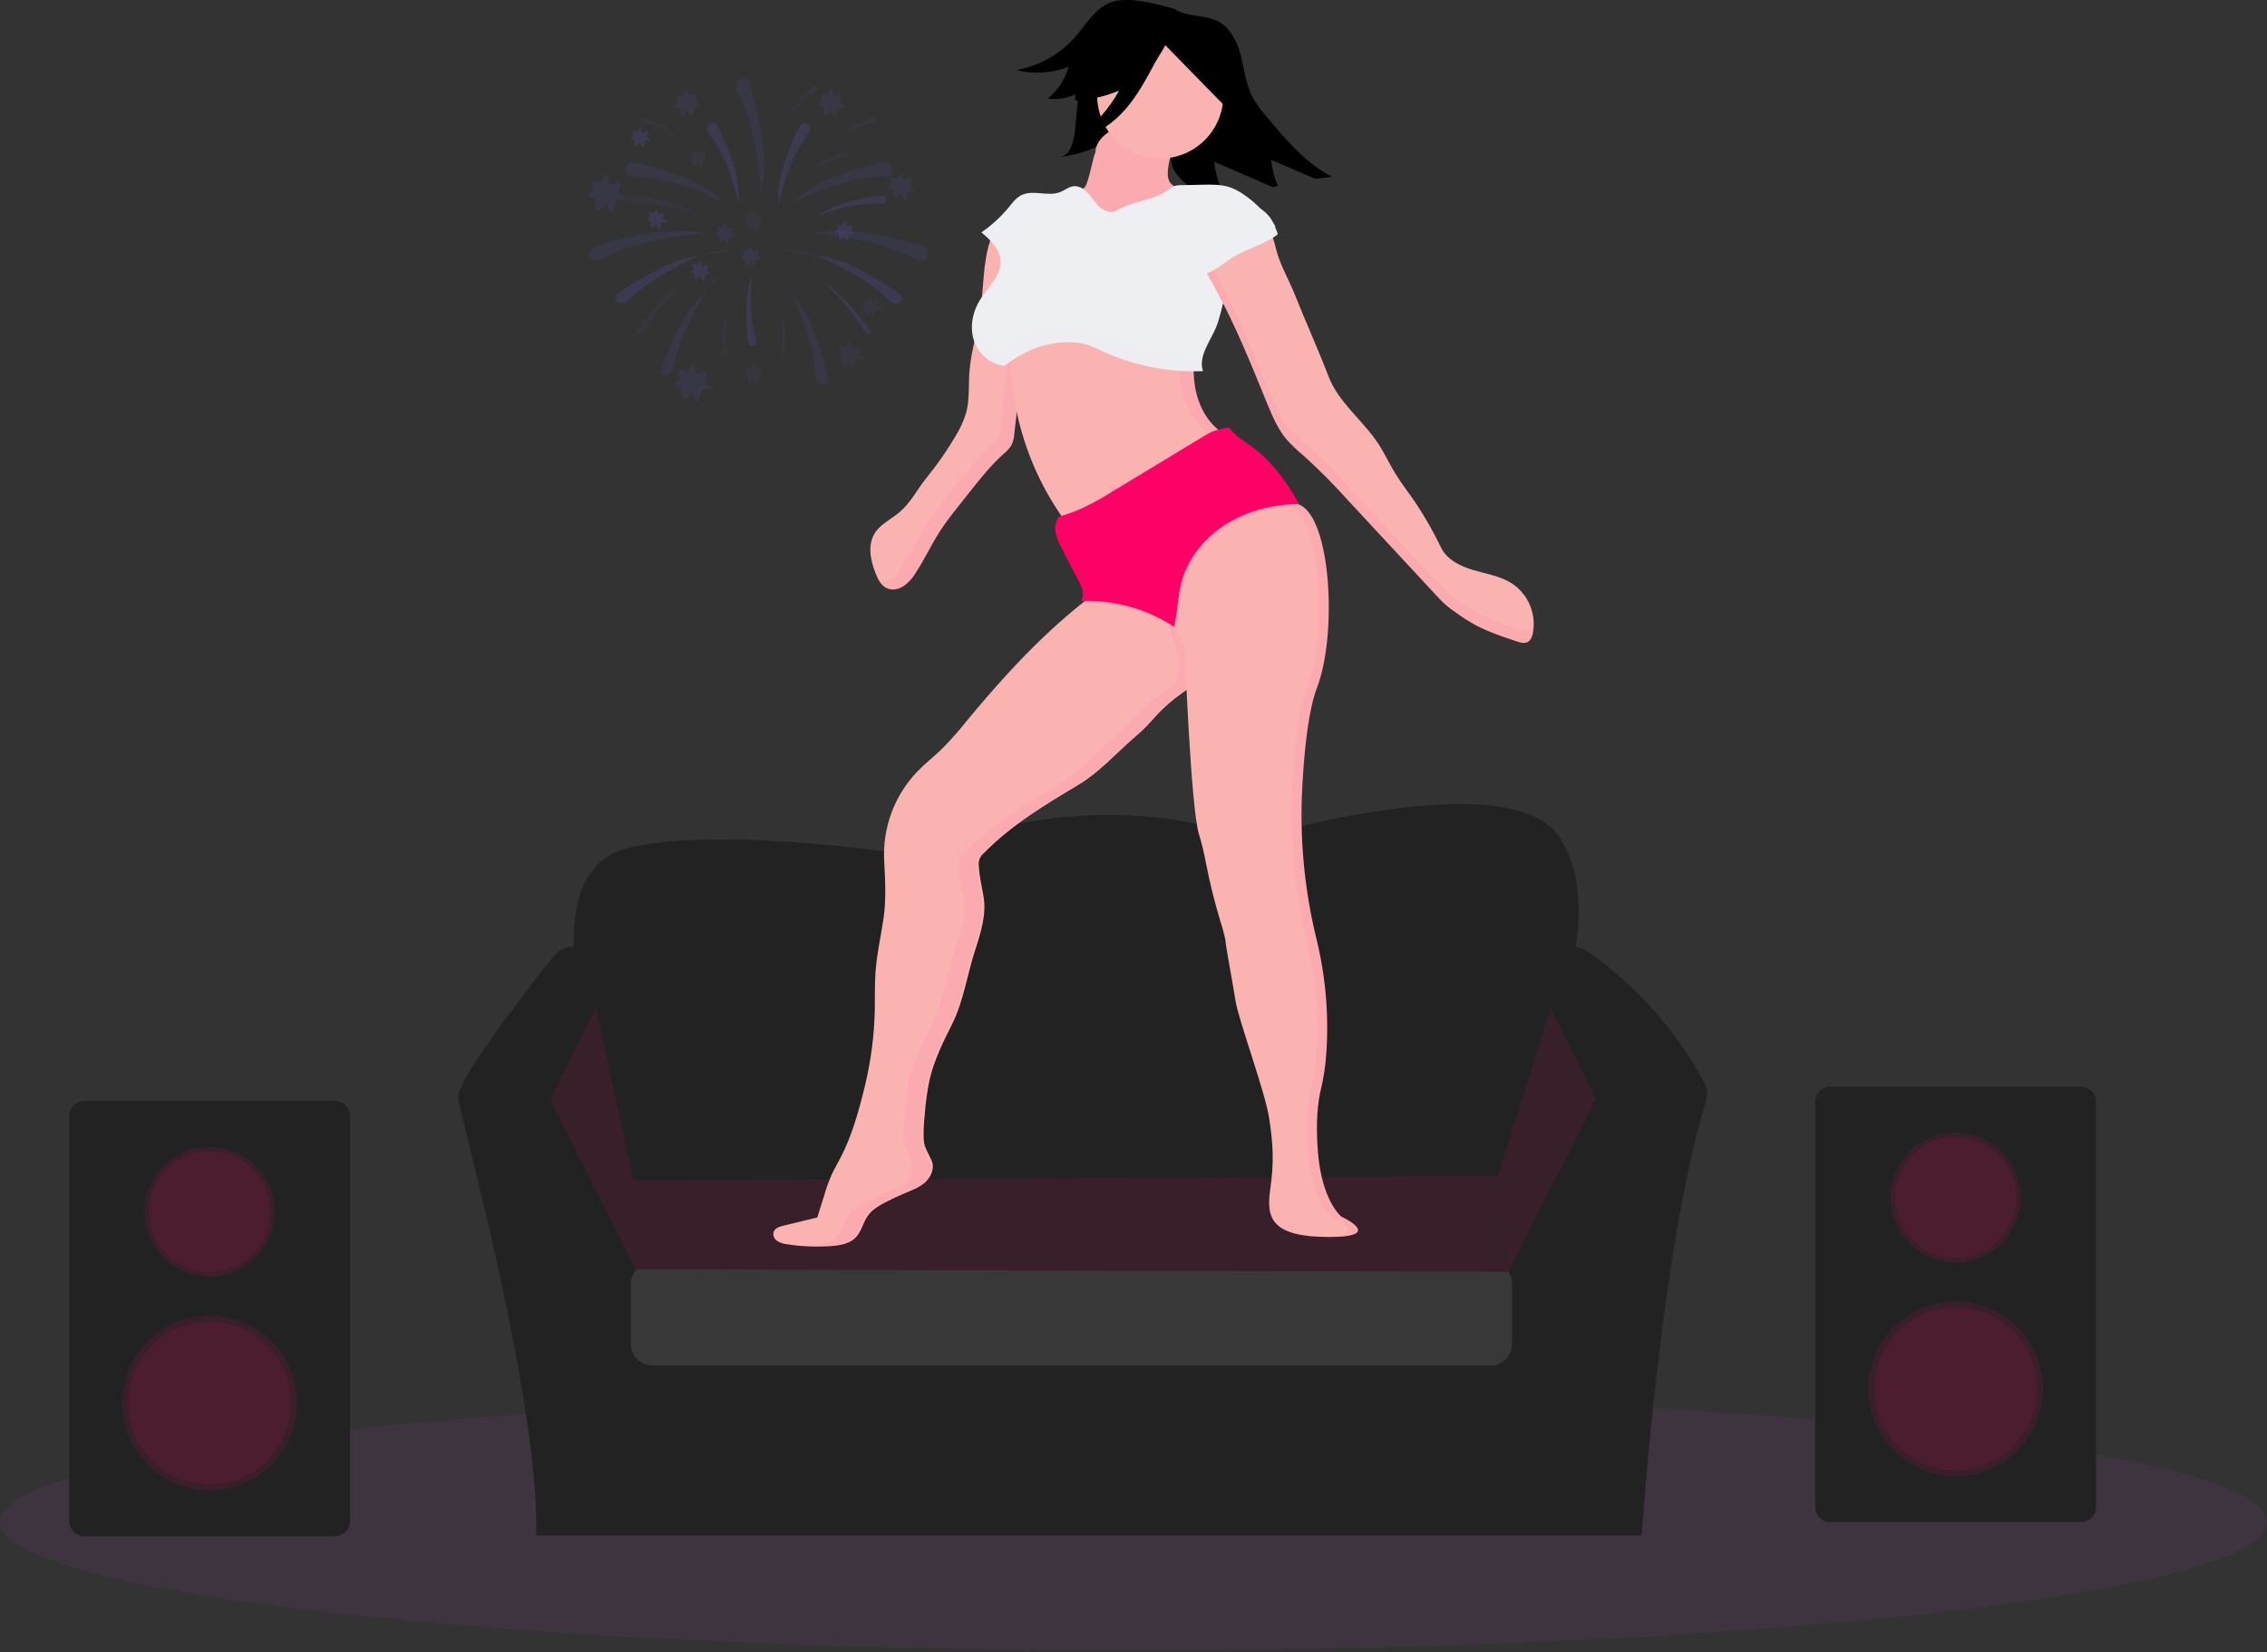 <svg width="1114" height="812" viewBox="0 0 1114 812" fill="none" xmlns="http://www.w3.org/2000/svg">
<rect x="0" y="0" width="1114" height="812" fill="#333333" stroke="none"/>
<g clip-path="url(#clip0)">
<g opacity="0.3">
<path opacity="0.5" d="M352.31 61.68C350.22 58.83 345.9 61.91 347.86 64.86C348.37 65.63 348.92 66.37 349.45 67.08C355.89 75.77 359.22 86.31 362.09 96.73C362.8 99.29 363.48 102.03 362.67 104.55C363.669 97.729 363.216 90.774 361.34 84.14C359.459 77.532 357.044 71.087 354.12 64.87C353.631 63.746 353.024 62.677 352.31 61.68Z" fill="#6C63FF"/>
<path opacity="0.3" d="M310.58 79.94C306.24 79.81 305.69 86.39 310.01 86.74C311.14 86.83 312.29 86.85 313.37 86.88C326.66 87.24 339.23 92.07 351.3 97.24C354.3 98.51 357.37 99.94 359.11 102.66C353.66 96.35 346.5 91.73 338.87 88.33C331.24 84.93 323.13 82.7 315.01 80.62C313.562 80.234 312.077 80.006 310.58 79.94V79.94Z" fill="#6C63FF"/>
<path opacity="0.2" d="M311.78 96.12C309.04 96.22 309.65 100.12 312.41 100.12C313.13 100.12 313.85 100.12 314.54 100.06C322.92 99.72 331.54 102.06 339.83 104.58C341.88 105.2 344.03 105.91 345.52 107.44C341.098 104.028 336.089 101.456 330.74 99.85C325.469 98.282 320.092 97.099 314.65 96.31C313.702 96.152 312.741 96.088 311.78 96.12V96.12Z" fill="#6C63FF"/>
<path opacity="0.5" d="M367.85 168.52C368.63 171.15 372.25 169.59 371.59 166.91C371.41 166.21 371.2 165.52 371.01 164.91C368.6 156.91 368.71 147.99 369.11 139.29C369.2 137.16 369.36 134.89 370.47 133.07C368.258 138.198 367.01 143.69 366.79 149.27C366.575 154.763 366.763 160.264 367.35 165.73C367.424 166.674 367.591 167.609 367.85 168.52Z" fill="#6C63FF"/>
<path opacity="0.2" d="M316.77 58.03C315.12 57.74 314.99 60.14 316.64 60.51L317.92 60.75C322.97 61.61 327.8 64.08 332.45 66.66C333.636 67.209 334.667 68.044 335.45 69.09C333.248 66.487 330.583 64.314 327.59 62.68C324.642 61.072 321.58 59.682 318.43 58.52C317.894 58.304 317.338 58.14 316.77 58.03V58.03Z" fill="#6C63FF"/>
<path opacity="0.3" d="M291.3 121.71C287.11 123.86 290.65 129.77 294.95 127.81C296.08 127.3 297.17 126.72 298.22 126.18C311.01 119.54 325.87 117.1 340.48 115.18C344.07 114.72 347.89 114.31 351.21 115.73C342.21 113.18 332.54 112.97 323.21 114.05C313.88 115.13 304.85 117.47 295.89 119.93C294.304 120.368 292.766 120.964 291.3 121.71V121.71Z" fill="#6C63FF"/>
<path opacity="0.5" d="M303.26 144.72C300.26 147.53 304.94 150.84 308.1 148.15C308.93 147.44 309.71 146.7 310.46 145.99C319.63 137.39 331.74 131.26 343.8 125.62C346.8 124.24 358.95 122.82 362.2 122.9C353.7 123.66 336.35 126.31 328.63 129.82C321.067 133.42 313.754 137.522 306.74 142.1C305.502 142.864 304.337 143.741 303.26 144.72Z" fill="#6C63FF"/>
<path opacity="0.3" d="M324.71 181.46C323.83 185.46 329.58 185.54 330.64 181.53C330.92 180.53 331.15 179.42 331.36 178.41C334.01 166.12 340.5 154.2 347.21 142.7C348.86 139.88 358.08 131.79 360.8 130C354.24 135.46 341.47 147.51 337.12 154.78C332.949 162.04 329.274 169.574 326.12 177.33C325.528 178.662 325.056 180.044 324.71 181.46Z" fill="#6C63FF"/>
<path opacity="0.3" d="M367.9 40.41C365.9 36.24 360 39.67 361.9 43.96C362.38 45.08 362.9 46.17 363.45 47.22C369.76 59.98 371.93 74.74 373.55 89.22C373.95 92.78 374.28 96.57 372.84 99.84C375.48 90.91 375.84 81.37 374.92 72.13C374 62.89 371.85 53.89 369.57 44.98C369.17 43.404 368.61 41.873 367.9 40.41V40.41Z" fill="#6C63FF"/>
<path opacity="0.3" d="M335.27 47.52C335.376 47.585 335.496 47.623 335.62 47.63C335.732 47.605 335.835 47.552 335.919 47.474C336.003 47.397 336.066 47.299 336.1 47.19C336.61 46.08 336.32 44.64 337.1 43.7C337.896 44.663 338.541 45.742 339.01 46.9L342.01 45.97C342.148 46.554 342.168 47.16 342.07 47.752C341.973 48.344 341.758 48.911 341.44 49.42C341.969 49.661 342.448 50 342.85 50.42C343.051 50.626 343.191 50.883 343.256 51.163C343.321 51.444 343.309 51.736 343.22 52.01C342.527 52.18 341.813 52.25 341.1 52.22C341.214 53.557 341.136 54.904 340.87 56.22C340.863 56.316 340.838 56.409 340.795 56.495C340.752 56.581 340.692 56.657 340.62 56.72C340.497 56.769 340.364 56.783 340.233 56.762C340.103 56.741 339.981 56.685 339.88 56.6C338.84 55.96 337.987 55.056 337.41 53.98L336.31 56.52C336.231 56.797 336.053 57.035 335.81 57.19C335.641 57.248 335.458 57.248 335.29 57.19C335.122 57.132 334.977 57.019 334.88 56.87C334.694 56.566 334.578 56.224 334.54 55.87L334.13 53.33C334.122 53.199 334.073 53.073 333.99 52.97C333.86 52.876 333.701 52.83 333.54 52.84C332.48 52.84 331.42 52.84 330.36 52.84C330.18 52.28 330.74 51.75 331.28 51.52C331.82 51.29 332.47 51.1 332.74 50.57C333.3 49.5 331.86 48.01 332.47 47.08C333.08 46.15 334.34 47.06 335.27 47.52Z" fill="#6C63FF"/>
<path opacity="0.5" d="M393.29 61.68C395.38 58.83 399.7 61.91 397.74 64.86C397.23 65.63 396.68 66.37 396.15 67.08C389.71 75.77 386.38 86.31 383.51 96.73C382.8 99.29 382.12 102.03 382.93 104.55C381.931 97.729 382.384 90.774 384.26 84.14C386.141 77.532 388.556 71.087 391.48 64.87C391.969 63.746 392.576 62.677 393.29 61.68Z" fill="#6C63FF"/>
<path opacity="0.3" d="M435 79.94C439.34 79.81 439.89 86.39 435.57 86.74C434.44 86.83 433.29 86.85 432.21 86.88C418.92 87.24 406.35 92.07 394.28 97.24C391.28 98.51 388.21 99.94 386.47 102.66C391.92 96.35 399.08 91.73 406.71 88.33C414.34 84.93 422.45 82.7 430.57 80.62C432.018 80.234 433.503 80.006 435 79.94V79.94Z" fill="#6C63FF"/>
<path opacity="0.5" d="M433.82 96.12C436.56 96.22 435.95 100.12 433.19 100.12C432.47 100.12 431.75 100.12 431.06 100.06C422.68 99.72 414.06 102.06 405.77 104.58C403.77 105.2 401.56 105.91 400.08 107.44C404.501 104.028 409.511 101.456 414.86 99.85C420.147 98.287 425.542 97.11 431 96.33C431.931 96.168 432.875 96.098 433.82 96.12V96.12Z" fill="#6C63FF"/>
<path opacity="0.2" d="M428.83 58.03C430.48 57.74 430.61 60.14 428.96 60.51L427.68 60.75C422.63 61.61 417.8 64.08 413.15 66.66C411.964 67.209 410.933 68.044 410.15 69.09C412.352 66.487 415.017 64.314 418.01 62.68C420.958 61.072 424.02 59.682 427.17 58.52C427.706 58.304 428.262 58.14 428.83 58.03V58.03Z" fill="#6C63FF"/>
<path opacity="0.2" d="M385.89 173.52C385.52 175.15 383.25 174.34 383.55 172.68C383.63 172.25 383.73 171.82 383.82 171.41C384.97 166.41 384.56 161.01 383.97 155.72C383.931 154.407 383.563 153.124 382.9 151.99C384.448 155.026 385.424 158.321 385.78 161.71C386.124 165.052 386.225 168.414 386.08 171.77C386.077 172.358 386.013 172.945 385.89 173.52V173.52Z" fill="#6C63FF"/>
<path opacity="0.5" d="M427.77 162.64C429.06 164.82 425.9 164.64 424.51 162.49C424.14 161.92 423.81 161.35 423.51 160.8C419.58 154.12 413.61 147.52 407.6 141.14C406.178 139.486 404.516 138.053 402.67 136.89C407.369 140.074 411.704 143.762 415.6 147.89C419.46 151.89 422.87 156.13 426.2 160.33C426.776 161.063 427.301 161.835 427.77 162.64V162.64Z" fill="#6C63FF"/>
<path opacity="0.2" d="M313.16 162.64C311.87 164.82 315.04 164.64 316.43 162.49C316.79 161.92 317.13 161.35 317.43 160.8C321.35 154.12 327.32 147.52 333.33 141.14C334.758 139.488 336.423 138.056 338.27 136.89C333.569 140.071 329.233 143.76 325.34 147.89C321.48 151.89 318.07 156.13 314.73 160.33C314.157 161.065 313.633 161.837 313.16 162.64V162.64Z" fill="#6C63FF"/>
<path opacity="0.2" d="M355.07 173.52C355.45 175.15 357.71 174.34 357.41 172.68C357.34 172.25 357.23 171.82 357.14 171.41C355.99 166.41 356.41 161.01 356.99 155.72C357.032 154.406 357.404 153.123 358.07 151.99C356.519 155.025 355.539 158.32 355.18 161.71C354.836 165.052 354.735 168.414 354.88 171.77C354.888 172.358 354.952 172.944 355.07 173.52Z" fill="#6C63FF"/>
<path opacity="0.2" d="M415.63 74.42C417.28 74.14 417.4 76.54 415.76 76.9C415.33 77 414.89 77.07 414.48 77.14C409.43 78 404.6 80.48 399.95 83.05C398.767 83.603 397.737 84.437 396.95 85.48C399.161 82.882 401.828 80.709 404.82 79.07C407.766 77.468 410.824 76.081 413.97 74.92C414.506 74.7 415.062 74.533 415.63 74.42V74.42Z" fill="#6C63FF"/>
<path opacity="0.2" d="M400.22 42.23C401.64 41.35 402.66 43.53 401.22 44.48C400.86 44.73 400.48 44.96 400.12 45.18C395.76 47.87 392.2 51.97 388.85 56.09C387.96 57.063 387.325 58.242 387 59.52C388.077 56.285 389.738 53.276 391.9 50.64C394.034 48.048 396.353 45.615 398.84 43.36C399.262 42.939 399.724 42.56 400.22 42.23V42.23Z" fill="#6C63FF"/>
<path opacity="0.3" d="M454.3 121.71C458.49 123.86 454.95 129.77 450.65 127.81C449.52 127.3 448.43 126.72 447.38 126.18C434.59 119.54 419.73 117.1 405.12 115.18C401.53 114.72 397.71 114.31 394.39 115.73C403.39 113.18 413.06 112.97 422.39 114.05C431.72 115.13 440.75 117.47 449.71 119.93C451.296 120.368 452.834 120.964 454.3 121.71V121.71Z" fill="#6C63FF"/>
<path opacity="0.5" d="M442.34 144.72C445.34 147.53 440.66 150.84 437.5 148.15C436.67 147.44 435.89 146.7 435.14 145.99C425.97 137.39 413.86 131.26 401.8 125.62C398.8 124.24 386.65 122.82 383.4 122.9C391.9 123.66 409.25 126.31 416.97 129.82C424.533 133.42 431.846 137.522 438.86 142.1C440.098 142.864 441.263 143.741 442.34 144.72V144.72Z" fill="#6C63FF"/>
<path opacity="0.3" d="M406.9 186.05C407.27 190.14 401.56 189.48 401.01 185.37C400.87 184.29 400.78 183.21 400.69 182.19C399.6 169.66 394.69 157.02 389.44 144.77C388.15 141.77 380.02 132.58 377.54 130.47C383.37 136.7 394.54 150.26 397.94 158.02C401.174 165.745 403.883 173.68 406.05 181.77C406.471 183.166 406.756 184.599 406.9 186.05V186.05Z" fill="#6C63FF"/>
<path opacity="0.3" d="M410.33 47.52C410.224 47.585 410.104 47.623 409.98 47.63C409.868 47.605 409.765 47.552 409.681 47.474C409.597 47.397 409.534 47.299 409.5 47.19C408.99 46.08 409.28 44.64 408.5 43.7C407.704 44.663 407.059 45.742 406.59 46.9L403.59 45.97C403.452 46.554 403.432 47.16 403.53 47.752C403.627 48.344 403.842 48.911 404.16 49.42C403.631 49.661 403.152 50 402.75 50.42C402.549 50.626 402.409 50.883 402.344 51.163C402.279 51.444 402.291 51.736 402.38 52.01C403.073 52.18 403.787 52.25 404.5 52.22C404.386 53.557 404.464 54.904 404.73 56.22C404.737 56.316 404.762 56.409 404.805 56.495C404.848 56.581 404.908 56.657 404.98 56.72C405.103 56.769 405.236 56.783 405.367 56.762C405.497 56.741 405.619 56.685 405.72 56.6C406.76 55.96 407.613 55.056 408.19 53.98L409.31 56.65C409.389 56.927 409.567 57.165 409.81 57.32C409.979 57.378 410.162 57.378 410.33 57.32C410.498 57.262 410.643 57.149 410.74 57C410.926 56.696 411.042 56.354 411.08 56L411.49 53.46C411.498 53.328 411.547 53.203 411.63 53.1C411.76 53.005 411.919 52.959 412.08 52.97C413.14 52.97 414.2 52.97 415.26 52.97C415.44 52.41 414.88 51.88 414.34 51.65C413.8 51.42 413.15 51.23 412.88 50.7C412.32 49.63 413.76 48.14 413.15 47.21C412.54 46.28 411.26 47.06 410.33 47.52Z" fill="#6C63FF"/>
<path opacity="0.2" d="M419.4 171.31C419.293 171.372 419.173 171.406 419.05 171.41C418.82 171.41 418.66 171.18 418.56 170.98C418.05 169.87 418.35 168.42 417.56 167.49C416.758 168.449 416.113 169.529 415.65 170.69L412.65 169.76C412.508 170.344 412.485 170.95 412.583 171.543C412.681 172.136 412.897 172.703 413.22 173.21C412.688 173.451 412.206 173.79 411.8 174.21C411.598 174.415 411.458 174.673 411.394 174.954C411.33 175.235 411.346 175.528 411.44 175.8C412.133 175.97 412.847 176.04 413.56 176.01C413.443 177.347 413.517 178.694 413.78 180.01C413.797 180.204 413.891 180.384 414.04 180.51C414.163 180.559 414.296 180.573 414.427 180.552C414.557 180.531 414.679 180.475 414.78 180.39C415.816 179.745 416.667 178.842 417.25 177.77L418.37 180.44C418.452 180.713 418.625 180.949 418.86 181.11C419.031 181.168 419.216 181.166 419.387 181.107C419.557 181.047 419.702 180.932 419.8 180.78C419.984 180.476 420.097 180.134 420.13 179.78L420.55 177.24C420.558 177.108 420.607 176.983 420.69 176.88C420.817 176.786 420.973 176.74 421.13 176.75C422.19 176.75 423.26 176.75 424.32 176.75C424.5 176.19 423.93 175.66 423.39 175.42C422.85 175.18 422.21 175.01 421.93 174.48C421.38 173.41 422.81 171.91 422.2 170.99C421.48 169.78 420.33 170.85 419.4 171.31Z" fill="#6C63FF"/>
<path opacity="0.3" d="M444.87 88.33C444.764 88.395 444.644 88.433 444.52 88.44C444.408 88.415 444.305 88.362 444.221 88.284C444.137 88.207 444.074 88.109 444.04 88C443.52 86.89 443.82 85.45 443.04 84.51C442.238 85.472 441.593 86.556 441.13 87.72L438.13 86.79C437.99 87.372 437.969 87.977 438.067 88.568C438.164 89.159 438.38 89.724 438.7 90.23C438.171 90.471 437.692 90.81 437.29 91.23C437.089 91.436 436.949 91.693 436.884 91.974C436.819 92.254 436.831 92.546 436.92 92.82C437.613 92.99 438.327 93.06 439.04 93.03C438.926 94.351 439.003 95.681 439.27 96.98C439.276 97.077 439.301 97.172 439.344 97.26C439.387 97.347 439.447 97.426 439.52 97.49C439.74 97.63 440.03 97.49 440.26 97.36C441.298 96.717 442.149 95.814 442.73 94.74L443.85 97.41C443.929 97.687 444.107 97.925 444.35 98.08C444.519 98.138 444.702 98.138 444.87 98.08C445.038 98.022 445.183 97.909 445.28 97.76C445.467 97.457 445.583 97.115 445.62 96.76L446.03 94.22C446.038 94.088 446.087 93.963 446.17 93.86C446.3 93.766 446.459 93.719 446.62 93.73C447.68 93.73 448.74 93.73 449.8 93.73C449.98 93.17 449.42 92.65 448.87 92.41C448.32 92.17 447.69 91.99 447.42 91.41C446.86 90.34 448.29 88.85 447.69 87.92C447 86.8 445.8 87.87 444.87 88.33Z" fill="#6C63FF"/>
<path opacity="0.3" d="M343 183.72C342.852 183.812 342.684 183.863 342.51 183.87C342.19 183.87 341.97 183.55 341.84 183.26C341.13 181.71 341.54 179.7 340.44 178.4C339.326 179.739 338.429 181.244 337.78 182.86L333.59 181.57C333.394 182.382 333.362 183.226 333.498 184.05C333.634 184.875 333.934 185.664 334.38 186.37C333.634 186.685 332.955 187.14 332.38 187.71C332.1 187.996 331.903 188.353 331.811 188.742C331.72 189.132 331.736 189.539 331.86 189.92C332.841 190.163 333.851 190.264 334.86 190.22C334.706 192.059 334.814 193.911 335.18 195.72C335.19 195.855 335.226 195.987 335.288 196.107C335.35 196.227 335.436 196.334 335.54 196.42C335.84 196.62 336.25 196.42 336.54 196.25C337.988 195.358 339.175 194.099 339.98 192.6L341.54 196.32C341.653 196.705 341.901 197.035 342.24 197.25C342.476 197.332 342.732 197.332 342.968 197.251C343.204 197.169 343.405 197.01 343.54 196.8C343.798 196.371 343.955 195.889 344 195.39L344.59 191.85C344.595 191.667 344.662 191.49 344.78 191.35C344.955 191.211 345.178 191.146 345.4 191.17C346.88 191.17 348.35 191.11 349.83 191.12C350.08 190.34 349.3 189.61 348.55 189.28C347.8 188.95 346.89 188.7 346.55 187.96C345.78 186.47 347.78 184.38 346.93 183.09C345.94 181.59 344.33 183.08 343 183.72Z" fill="#6C63FF"/>
<path opacity="0.3" d="M300.66 90.81C300.512 90.902 300.344 90.953 300.17 90.96C299.85 90.96 299.63 90.64 299.5 90.35C298.79 88.8 299.2 86.79 298.1 85.48C296.984 86.821 296.086 88.329 295.44 89.95L291.25 88.65C291.051 89.462 291.018 90.306 291.154 91.131C291.289 91.956 291.591 92.745 292.04 93.45C291.296 93.769 290.618 94.224 290.04 94.79C289.759 95.077 289.562 95.436 289.47 95.827C289.378 96.219 289.396 96.628 289.52 97.01C290.502 97.243 291.511 97.344 292.52 97.31C292.366 99.149 292.474 101.001 292.84 102.81C292.862 103.08 292.987 103.33 293.19 103.51C293.357 103.573 293.537 103.591 293.713 103.561C293.889 103.531 294.054 103.455 294.19 103.34C295.639 102.444 296.825 101.181 297.63 99.68L299.19 103.4C299.3 103.786 299.545 104.12 299.88 104.34C300.118 104.422 300.377 104.421 300.615 104.337C300.853 104.254 301.055 104.093 301.19 103.88C301.451 103.452 301.608 102.969 301.65 102.47L302.23 98.93C302.243 98.747 302.313 98.572 302.43 98.43C302.609 98.298 302.828 98.234 303.05 98.25C304.52 98.25 306 98.25 307.48 98.25C307.73 97.46 306.95 96.73 306.19 96.4C305.43 96.07 304.54 95.82 304.19 95.09C303.42 93.59 305.42 91.51 304.57 90.22C303.57 88.68 302 90.17 300.66 90.81Z" fill="#6C63FF"/>
<path opacity="0.2" d="M429.23 148.35C429.15 148.396 429.062 148.423 428.97 148.43C428.8 148.43 428.69 148.26 428.61 148.1C428.24 147.28 428.45 146.21 427.87 145.52C427.278 146.231 426.802 147.03 426.46 147.89L424.23 147.2C424.125 147.631 424.109 148.08 424.181 148.518C424.253 148.956 424.413 149.375 424.65 149.75C424.277 149.929 423.938 150.173 423.65 150.47C423.503 150.622 423.399 150.811 423.352 151.017C423.304 151.224 423.314 151.439 423.38 151.64C423.893 151.768 424.422 151.822 424.95 151.8C424.871 152.777 424.929 153.759 425.12 154.72C425.126 154.791 425.145 154.861 425.178 154.924C425.211 154.988 425.255 155.044 425.31 155.09C425.47 155.2 425.69 155.09 425.85 155C426.624 154.531 427.257 153.86 427.68 153.06L428.51 155.06C428.571 155.262 428.702 155.436 428.88 155.55C429.005 155.597 429.142 155.599 429.269 155.555C429.395 155.511 429.501 155.424 429.57 155.31C429.714 155.088 429.8 154.834 429.82 154.57L430.13 152.68C430.133 152.584 430.168 152.493 430.23 152.42C430.325 152.35 430.442 152.315 430.56 152.32C431.34 152.32 432.13 152.32 432.91 152.32C433.05 151.9 432.63 151.51 432.23 151.32C431.83 151.13 431.35 151.01 431.15 150.62C430.74 149.83 431.8 148.72 431.35 148.03C430.9 147.34 429.92 148.01 429.23 148.35Z" fill="#6C63FF"/>
<path opacity="0.2" d="M371.68 181.58C371.597 181.626 371.505 181.653 371.41 181.66C371.25 181.66 371.13 181.49 371.06 181.33C370.68 180.51 370.9 179.44 370.31 178.75C369.718 179.461 369.242 180.26 368.9 181.12L366.67 180.43C366.568 180.862 366.552 181.309 366.624 181.747C366.696 182.185 366.855 182.604 367.09 182.98C366.718 183.161 366.379 183.404 366.09 183.7C365.939 183.85 365.833 184.038 365.783 184.245C365.734 184.452 365.743 184.668 365.81 184.87C366.326 184.998 366.858 185.052 367.39 185.03C367.303 186.006 367.357 186.989 367.55 187.95C367.556 188.021 367.575 188.091 367.608 188.154C367.641 188.218 367.685 188.274 367.74 188.32C367.831 188.359 367.931 188.371 368.028 188.355C368.125 188.339 368.216 188.296 368.29 188.23C369.059 187.755 369.69 187.086 370.12 186.29L370.94 188.29C371.004 188.491 371.134 188.664 371.31 188.78C371.437 188.826 371.575 188.827 371.702 188.783C371.83 188.74 371.938 188.654 372.01 188.54C372.146 188.315 372.228 188.062 372.25 187.8L372.56 185.91C372.572 185.817 372.606 185.727 372.66 185.65C372.757 185.583 372.872 185.548 372.99 185.55C373.78 185.55 374.56 185.55 375.35 185.55C375.48 185.13 375.07 184.75 374.66 184.55C374.25 184.35 373.79 184.24 373.59 183.85C373.18 183.06 374.23 181.95 373.78 181.26C373.33 180.57 372.36 181.24 371.68 181.58Z" fill="#6C63FF"/>
<path opacity="0.5" d="M316 65.27C315.92 65.316 315.832 65.343 315.74 65.35C315.57 65.35 315.46 65.18 315.39 65.03C315.01 64.2 315.23 63.14 314.64 62.44C314.05 63.152 313.574 63.952 313.23 64.81L311 64.13C310.896 64.56 310.879 65.006 310.951 65.443C311.023 65.879 311.183 66.297 311.42 66.67C311.03 66.846 310.675 67.09 310.37 67.39C310.223 67.542 310.119 67.731 310.072 67.937C310.024 68.144 310.034 68.359 310.1 68.56C310.613 68.687 311.142 68.741 311.67 68.72C311.591 69.697 311.649 70.679 311.84 71.64C311.853 71.786 311.921 71.922 312.03 72.02C312.12 72.055 312.217 72.064 312.312 72.049C312.407 72.033 312.496 71.992 312.57 71.93C313.349 71.44 313.981 70.749 314.4 69.93L315.23 71.93C315.288 72.137 315.419 72.315 315.6 72.43C315.725 72.472 315.861 72.471 315.986 72.427C316.111 72.384 316.217 72.3 316.29 72.19C316.432 71.964 316.518 71.706 316.54 71.44L316.85 69.56C316.856 69.462 316.89 69.368 316.95 69.29C317.046 69.222 317.162 69.186 317.28 69.19C318.07 69.19 318.85 69.19 319.64 69.19C319.77 68.77 319.35 68.39 318.95 68.19C318.55 67.99 318.07 67.88 317.87 67.49C317.46 66.7 318.52 65.59 318.07 64.91C317.62 64.23 316.66 64.93 316 65.27Z" fill="#6C63FF"/>
<path opacity="0.5" d="M345.62 130.81C345.542 130.86 345.452 130.888 345.36 130.89C345.19 130.89 345.07 130.72 345 130.57C344.62 129.75 344.84 128.68 344.26 127.98C343.668 128.696 343.189 129.499 342.84 130.36L340.62 129.67C340.516 130.102 340.5 130.55 340.572 130.988C340.644 131.426 340.803 131.845 341.04 132.22C340.647 132.387 340.291 132.628 339.99 132.93C339.841 133.083 339.737 133.274 339.689 133.482C339.641 133.69 339.652 133.908 339.72 134.11C340.233 134.235 340.762 134.286 341.29 134.26C341.206 135.24 341.263 136.226 341.46 137.19C341.473 137.333 341.541 137.466 341.65 137.56C341.74 137.594 341.837 137.604 341.932 137.588C342.027 137.573 342.116 137.532 342.19 137.47C342.956 136.992 343.58 136.319 344 135.52L344.83 137.52C344.887 137.727 345.019 137.905 345.2 138.02C345.325 138.062 345.461 138.06 345.586 138.017C345.71 137.974 345.817 137.89 345.89 137.78C346.028 137.552 346.113 137.295 346.14 137.03L346.45 135.15C346.451 135.051 346.487 134.956 346.55 134.88C346.644 134.809 346.763 134.776 346.88 134.79C347.66 134.79 348.45 134.79 349.23 134.79C349.37 134.38 348.95 133.99 348.55 133.79C348.15 133.59 347.67 133.48 347.47 133.1C347.06 132.3 348.12 131.19 347.67 130.51C347.22 129.83 346.31 130.52 345.62 130.81Z" fill="#6C63FF"/>
<path opacity="0.5" d="M324.1 105.26C324.022 105.31 323.932 105.338 323.84 105.34C323.67 105.34 323.56 105.17 323.49 105.02C323.11 104.19 323.33 103.13 322.74 102.43C322.147 103.144 321.672 103.947 321.33 104.81L319.1 104.12C318.996 104.552 318.98 105 319.052 105.438C319.124 105.876 319.283 106.295 319.52 106.67C319.145 106.841 318.805 107.082 318.52 107.38C318.369 107.532 318.263 107.722 318.213 107.93C318.164 108.139 318.173 108.357 318.24 108.56C318.754 108.679 319.282 108.729 319.81 108.71C319.731 109.69 319.789 110.676 319.98 111.64C319.993 111.783 320.062 111.916 320.17 112.01C320.26 112.044 320.357 112.054 320.452 112.038C320.547 112.023 320.636 111.982 320.71 111.92C321.482 111.445 322.117 110.776 322.55 109.98L323.37 111.98C323.427 112.187 323.559 112.365 323.74 112.48C323.865 112.522 324.001 112.521 324.126 112.477C324.25 112.434 324.357 112.35 324.43 112.24C324.572 112.014 324.658 111.756 324.68 111.49L324.99 109.61C324.996 109.512 325.03 109.418 325.09 109.34C325.185 109.27 325.303 109.237 325.42 109.25C326.21 109.25 326.99 109.25 327.78 109.25C327.91 108.84 327.49 108.45 327.09 108.25C326.69 108.05 326.21 107.94 326.01 107.55C325.6 106.76 326.66 105.65 326.21 104.97C325.76 104.29 324.79 104.92 324.1 105.26Z" fill="#6C63FF"/>
<path opacity="0.5" d="M416.52 111.28C416.44 111.326 416.352 111.353 416.26 111.36C416.09 111.36 415.97 111.19 415.9 111.03C415.52 110.21 415.74 109.14 415.16 108.45C414.565 109.16 414.085 109.96 413.74 110.82L411.52 110.13C411.413 110.561 411.395 111.01 411.467 111.448C411.54 111.887 411.7 112.306 411.94 112.68C411.551 112.854 411.196 113.094 410.89 113.39C410.741 113.543 410.636 113.734 410.589 113.942C410.541 114.15 410.552 114.368 410.62 114.57C411.133 114.698 411.662 114.752 412.19 114.73C412.103 115.706 412.157 116.689 412.35 117.65C412.355 117.722 412.376 117.793 412.41 117.857C412.445 117.92 412.492 117.976 412.55 118.02C412.71 118.13 412.92 118.02 413.09 117.93C413.859 117.454 414.49 116.786 414.92 115.99L415.75 117.99C415.806 118.195 415.939 118.37 416.12 118.48C416.245 118.525 416.382 118.526 416.508 118.482C416.633 118.439 416.74 118.353 416.81 118.24C416.948 118.012 417.03 117.755 417.05 117.49L417.36 115.61C417.371 115.515 417.409 115.424 417.47 115.35C417.563 115.276 417.681 115.24 417.8 115.25C418.58 115.25 419.37 115.25 420.15 115.25C420.28 114.83 419.87 114.44 419.47 114.25C419.07 114.06 418.59 113.94 418.39 113.55C417.98 112.75 419.04 111.65 418.59 110.96C418.14 110.27 417.2 110.94 416.52 111.28Z" fill="#6C63FF"/>
<path opacity="0.2" d="M371.68 106.25C371.597 106.296 371.505 106.323 371.41 106.33C371.25 106.33 371.13 106.16 371.06 106.01C370.68 105.18 370.9 104.12 370.31 103.42C369.72 104.132 369.244 104.932 368.9 105.79L366.67 105.11C366.568 105.542 366.553 105.989 366.625 106.427C366.697 106.865 366.855 107.284 367.09 107.66C366.716 107.833 366.377 108.074 366.09 108.37C365.939 108.522 365.833 108.712 365.784 108.92C365.734 109.129 365.743 109.347 365.81 109.55C366.328 109.67 366.859 109.72 367.39 109.7C367.303 110.676 367.357 111.659 367.55 112.62C367.546 112.708 367.57 112.794 367.618 112.867C367.665 112.941 367.735 112.998 367.816 113.029C367.898 113.061 367.987 113.067 368.072 113.046C368.157 113.024 368.233 112.977 368.29 112.91C369.055 112.429 369.685 111.762 370.12 110.97L370.94 112.97C371.001 113.175 371.132 113.352 371.31 113.47C371.437 113.511 371.574 113.509 371.7 113.466C371.826 113.423 371.935 113.34 372.01 113.23C372.145 113.001 372.227 112.745 372.25 112.48L372.56 110.6C372.57 110.503 372.605 110.41 372.66 110.33C372.756 110.261 372.873 110.229 372.99 110.24C373.78 110.24 374.56 110.24 375.35 110.24C375.48 109.83 375.07 109.44 374.66 109.24C374.25 109.04 373.79 108.93 373.59 108.54C373.18 107.75 374.23 106.64 373.78 105.96C373.33 105.28 372.36 105.91 371.68 106.25Z" fill="#6C63FF"/>
<path opacity="0.3" d="M357.6 112.37C357.522 112.42 357.432 112.448 357.34 112.45C357.17 112.45 357.06 112.28 356.99 112.13C356.61 111.3 356.83 110.24 356.24 109.54C355.647 110.254 355.172 111.057 354.83 111.92L352.6 111.23C352.496 111.662 352.48 112.11 352.552 112.548C352.624 112.986 352.783 113.405 353.02 113.78C352.647 113.954 352.308 114.195 352.02 114.49C351.873 114.644 351.77 114.835 351.722 115.043C351.675 115.25 351.684 115.467 351.75 115.67C352.264 115.789 352.792 115.839 353.32 115.82C353.241 116.8 353.299 117.786 353.49 118.75C353.503 118.893 353.572 119.026 353.68 119.12C353.77 119.154 353.867 119.164 353.962 119.148C354.057 119.133 354.146 119.092 354.22 119.03C354.992 118.557 355.623 117.888 356.05 117.09L356.88 119.09C356.938 119.297 357.069 119.475 357.25 119.59C357.375 119.632 357.511 119.631 357.636 119.587C357.761 119.544 357.867 119.46 357.94 119.35C358.082 119.124 358.168 118.866 358.19 118.6L358.5 116.72C358.501 116.621 358.537 116.526 358.6 116.45C358.695 116.38 358.813 116.347 358.93 116.36C359.72 116.36 360.5 116.36 361.29 116.36C361.42 115.95 361 115.56 360.6 115.36C360.2 115.16 359.72 115.05 359.52 114.67C359.11 113.87 360.17 112.76 359.72 112.08C359.27 111.4 358.29 112.03 357.6 112.37Z" fill="#6C63FF"/>
<path opacity="0.2" d="M344.49 75.33C344.412 75.378 344.322 75.402 344.23 75.4C344.06 75.4 343.94 75.23 343.87 75.08C343.49 74.26 343.71 73.19 343.13 72.5C342.535 73.21 342.055 74.01 341.71 74.87L339.49 74.18C339.383 74.611 339.365 75.06 339.437 75.498C339.51 75.937 339.67 76.356 339.91 76.73C339.517 76.897 339.161 77.138 338.86 77.44C338.711 77.593 338.606 77.784 338.559 77.992C338.511 78.2 338.522 78.418 338.59 78.62C339.104 78.743 339.632 78.797 340.16 78.78C340.073 79.756 340.127 80.739 340.32 81.7C340.326 81.772 340.347 81.842 340.382 81.906C340.416 81.969 340.463 82.025 340.52 82.07C340.68 82.17 340.89 82.07 341.06 81.98C341.827 81.502 342.458 80.834 342.89 80.04L343.72 82.04C343.776 82.242 343.904 82.416 344.08 82.53C344.207 82.574 344.345 82.574 344.471 82.531C344.598 82.487 344.707 82.403 344.78 82.29C344.912 82.054 344.988 81.79 345 81.52L345.31 79.64C345.319 79.541 345.357 79.447 345.42 79.37C345.514 79.299 345.633 79.266 345.75 79.28C346.53 79.28 347.32 79.28 348.1 79.28C348.23 78.86 347.82 78.47 347.42 78.28C347.02 78.09 346.54 77.98 346.34 77.59C345.93 76.79 346.99 75.69 346.54 75C346.09 74.31 345.17 74.98 344.49 75.33Z" fill="#6C63FF"/>
<path opacity="0.3" d="M370.33 123.67C370.247 123.716 370.155 123.743 370.06 123.75C369.89 123.75 369.78 123.58 369.71 123.42C369.33 122.6 369.55 121.53 368.96 120.84C368.368 121.551 367.892 122.35 367.55 123.21L365.32 122.52C365.218 122.952 365.202 123.399 365.274 123.837C365.346 124.275 365.505 124.694 365.74 125.07C365.366 125.248 365.028 125.492 364.74 125.79C364.589 125.94 364.483 126.128 364.433 126.335C364.384 126.542 364.393 126.758 364.46 126.96C364.973 127.087 365.502 127.141 366.03 127.12C365.951 128.097 366.009 129.079 366.2 130.04C366.206 130.111 366.225 130.181 366.258 130.244C366.291 130.308 366.335 130.364 366.39 130.41C366.479 130.449 366.577 130.461 366.673 130.445C366.769 130.429 366.858 130.386 366.93 130.32C367.704 129.848 368.339 129.178 368.77 128.38L369.59 130.38C369.651 130.582 369.782 130.756 369.96 130.87C370.086 130.915 370.223 130.917 370.349 130.875C370.476 130.833 370.586 130.751 370.66 130.64C370.795 130.411 370.877 130.155 370.9 129.89L371.21 128C371.217 127.905 371.252 127.815 371.31 127.74C371.406 127.671 371.522 127.636 371.64 127.64C372.43 127.64 373.21 127.64 374 127.64C374.13 127.22 373.71 126.84 373.31 126.64C372.91 126.44 372.43 126.33 372.23 125.94C371.82 125.15 372.88 124.04 372.43 123.36C371.98 122.68 371 123.33 370.33 123.67Z" fill="#6C63FF"/>
</g>
<g opacity="0.1">
<path opacity="0.1" d="M138.55 438.03C138.12 438.03 137.7 438.03 137.28 437.98H137V435.92C137.626 436.536 138.149 437.248 138.55 438.03V438.03Z" fill="#222222"/>
</g>
<path opacity="0.1" d="M557 811.04C864.623 811.04 1114 782.834 1114 748.04C1114 713.246 864.623 685.04 557 685.04C249.377 685.04 0 713.246 0 748.04C0 782.834 249.377 811.04 557 811.04Z" fill="#A445B2"/>
<path d="M838.27 541.27C815.79 614.62 806.76 754.62 806.76 754.62H263.47C265.23 688.04 226.34 550.15 225.16 539.54C224.16 530.69 260.16 484.87 272.07 469.98C273.239 468.517 274.722 467.336 276.41 466.526C278.098 465.716 279.948 465.297 281.82 465.3H772.88C775.423 465.301 777.906 466.076 780 467.52C803.856 484.186 823.494 506.189 837.35 531.78C838.121 533.223 838.6 534.804 838.758 536.433C838.916 538.062 838.75 539.706 838.27 541.27V541.27Z" fill="#222222"/>
<path opacity="0.1" d="M732.53 620.4H320.47C314.688 620.4 310 625.088 310 630.87V660.61C310 666.392 314.688 671.08 320.47 671.08H732.53C738.312 671.08 743 666.392 743 660.61V630.87C743 625.088 738.312 620.4 732.53 620.4Z" fill="white"/>
<path d="M290 512.44C290 512.44 262.9 428.76 307.68 416.98C352.46 405.2 450.26 420.52 450.26 420.52C450.26 420.52 526.86 381.63 615.26 412.28C615.26 412.28 741.36 374.56 766.11 411.1C790.86 447.64 760.21 512.45 760.21 512.45L290 512.44Z" fill="#222222"/>
<path opacity="0.1" d="M270.54 540.13L292.93 495.35L311.79 582.56L312 623.04L270.54 540.13Z" fill="#FF0066"/>
<path opacity="0.1" d="M784.36 540.13L761.97 495.35L736 578.04L741 625.04L784.36 540.13Z" fill="#FF0066"/>
<path d="M310.14 580.18L736.05 577.84L740.76 624.98L311.79 623.81L310.14 580.18Z" fill="#222222"/>
<path opacity="0.1" d="M310.14 580.18L736.05 577.84L740.76 624.98L311.79 623.81L310.14 580.18Z" fill="#FF0066"/>
<path d="M622.37 57.28C619.714 54.313 617.387 51.068 615.43 47.6C612.26 41.46 611.51 34.4 609.81 27.69C608.11 20.98 604.98 14.06 598.92 10.69C592.24 7.04 583.32 8.49 577.13 4.41C572.057 2.861 566.89 1.638 561.66 0.75C556.3 -0.15 550.66 -0.67 545.58 1.32C537.9 4.32 533.58 12.24 528.08 18.44C520.586 26.856 510.47 32.494 499.37 34.44C507.914 36.576 516.909 36.014 525.12 32.83C523.401 38.993 519.808 44.469 514.84 48.5C520.081 49.137 525.39 48.094 530 45.52C529.44 51.46 528.883 57.403 528.33 63.35C527.82 68.81 526.53 75.35 521.39 77.27C530.13 75.64 539.15 73.37 545.89 67.57C550.74 63.4 554.01 57.73 557.2 52.18C561.53 44.62 566 36.52 565.55 27.82C567.426 31.735 570.554 34.912 574.439 36.85C578.324 38.788 582.744 39.376 587 38.52C578 47.06 576.51 60.64 575.57 73.01C575.34 76.01 575.13 79.13 576.16 82.01C576.98 84.004 578.182 85.819 579.7 87.35C584.19 92.24 589.9 95.81 595.53 99.35C596.524 100.079 597.669 100.575 598.88 100.8C600.309 100.818 601.72 100.474 602.98 99.8L603.65 99.52C599.775 93.497 597.377 86.645 596.65 79.52L625.53 92.01L627.89 91.39C626.175 87.285 625.083 82.948 624.65 78.52L646.26 87.87C649.07 87.49 651.9 87.18 654.73 86.95C641.56 80.23 631.77 68.6 622.37 57.28Z" fill="black"/>
<g opacity="0.05">
<path opacity="0.05" d="M528.32 63.37L528.2 64.52C529.416 61.607 530.133 58.511 530.32 55.36C530.88 49.427 531.44 43.48 532 37.52C528.849 39.298 525.347 40.366 521.74 40.65C519.918 43.671 517.587 46.354 514.85 48.58C520.097 49.191 525.402 48.119 530 45.52C529.433 51.473 528.873 57.423 528.32 63.37Z" fill="#FF0066"/>
<path opacity="0.05" d="M527.12 24.93C524.069 26.116 520.891 26.944 517.65 27.4C512.09 30.963 505.875 33.383 499.37 34.52C507.218 36.481 515.462 36.169 523.14 33.62C524.915 30.95 526.258 28.018 527.12 24.93V24.93Z" fill="#FF0066"/>
<path opacity="0.05" d="M589 30.52C584.749 31.376 580.334 30.791 576.451 28.859C572.569 26.927 569.441 23.757 567.56 19.85C567.685 23.043 567.255 26.234 566.29 29.28C568.021 32.18 570.465 34.588 573.39 36.275C576.315 37.963 579.623 38.873 583 38.92C584.473 35.779 586.506 32.932 589 30.52V30.52Z" fill="#FF0066"/>
<path opacity="0.05" d="M559.19 44.2C556 49.75 552.73 55.42 547.88 59.59C542.21 64.46 534.88 66.84 527.56 68.45C526.68 72.35 524.97 75.94 521.38 77.29C530.12 75.66 539.14 73.39 545.88 67.59C550.73 63.42 554 57.75 557.19 52.2C560.86 45.79 564.62 38.99 565.41 31.77C563.666 36.07 561.586 40.226 559.19 44.2V44.2Z" fill="#FF0066"/>
<path opacity="0.05" d="M626.64 70.4C626.958 73.727 627.663 77.006 628.74 80.17L646.25 87.75C649.06 87.37 651.89 87.06 654.72 86.83C649.094 83.902 643.907 80.199 639.31 75.83L626.64 70.4Z" fill="#FF0066"/>
<path opacity="0.05" d="M597.51 91.26C591.88 87.75 586.17 84.18 581.68 79.26C580.162 77.729 578.96 75.914 578.14 73.92C577.14 71.09 577.32 67.92 577.55 64.92C577.844 60.43 578.361 55.958 579.1 51.52C576.83 58.29 576.1 65.86 575.55 73.03C575.32 76.03 575.11 79.15 576.14 82.03C576.96 84.024 578.162 85.839 579.68 87.37C584.17 92.26 589.88 95.83 595.51 99.37C596.504 100.099 597.649 100.595 598.86 100.82C600.289 100.838 601.7 100.494 602.96 99.82L603.63 99.54C602.202 97.32 600.986 94.969 600 92.52C599.12 92.208 598.283 91.785 597.51 91.26V91.26Z" fill="#FF0066"/>
<path opacity="0.05" d="M598.64 71.4C598.951 74.727 599.652 78.007 600.73 81.17L625.52 91.89L627.88 91.27C626.776 88.578 625.922 85.789 625.33 82.94L598.64 71.4Z" fill="#FF0066"/>
</g>
<path d="M491 111.52C488.76 112.79 487.58 115.32 486.75 117.75C482.83 129.19 483.47 141.63 481.68 153.59C480.2 163.47 477.05 173.09 476.35 183.05C475.89 189.64 476.49 196.37 474.79 202.75C473.553 206.859 471.77 210.784 469.49 214.42C465.322 221.52 460.615 228.29 455.41 234.67C450.57 240.61 447.47 247.35 441.49 252.14C437.49 255.39 432.44 257.76 429.76 262.2C426.25 268.01 427.76 275.51 430.29 281.82C431.4 284.66 432.86 287.65 435.6 288.99C438.34 290.33 441.51 289.66 443.99 288.08C446.395 286.37 448.412 284.172 449.91 281.63C454.27 275.04 457.56 267.8 461.83 261.15C464.73 256.64 468.07 252.43 471.41 248.22L476.61 241.66C481.9 234.99 487.23 228.28 493.61 222.66C494.942 221.574 496.087 220.277 497 218.82C497.829 217.091 498.305 215.215 498.4 213.3L501.25 188.76C502.34 179.31 504.3 169.68 505.85 160.29C507.63 149.54 509.36 138.21 505.58 127.99C502.862 120.923 497.685 115.075 491 111.52V111.52Z" fill="#FBB3B2"/>
<path opacity="0.05" d="M505.61 127.99C502.885 120.918 497.696 115.069 491 111.52C490.55 111.785 490.133 112.104 489.76 112.47C493.747 115.829 496.808 120.153 498.65 125.03C502.43 135.25 500.65 146.58 498.92 157.33C497.37 166.72 495.41 176.33 494.32 185.8L491.47 210.34C491.375 212.255 490.899 214.131 490.07 215.86C489.123 217.295 487.948 218.565 486.59 219.62C480.23 225.28 474.9 231.99 469.59 238.62L464.39 245.18C461.05 249.39 457.71 253.6 454.81 258.11C450.54 264.76 447.25 272 442.89 278.59C441.392 281.132 439.375 283.33 436.97 285.04C435.706 285.853 434.279 286.379 432.79 286.58C433.524 287.575 434.479 288.386 435.58 288.95C438.22 290.24 441.49 289.62 443.97 288.04C446.375 286.33 448.392 284.132 449.89 281.59C454.25 275 457.54 267.76 461.81 261.11C464.71 256.6 468.05 252.39 471.39 248.18L476.59 241.62C481.88 234.95 487.21 228.24 493.59 222.62C494.926 221.547 496.078 220.264 497 218.82C497.829 217.091 498.305 215.215 498.4 213.3L501.25 188.76C502.34 179.31 504.3 169.68 505.85 160.29C507.66 149.52 509.39 138.21 505.61 127.99Z" fill="#FF0066"/>
<path d="M589.11 328.4C588.6 331.4 588.2 335.4 585.74 337.14C583.88 338.47 582.02 339.8 580.18 341.14C576.273 343.953 572.616 347.098 569.25 350.54C567.38 352.54 565.66 354.62 563.78 356.54C561.67 358.74 559.39 360.76 557.09 362.76C548.32 370.37 540.09 379.66 530.09 385.62C513.58 395.5 496.87 405.53 483.44 419.3C482.519 420.028 481.808 420.987 481.379 422.08C480.951 423.173 480.82 424.36 481 425.52C481.17 430.52 482.49 435.65 483.32 440.62C484.79 449.44 481.98 458.35 479.22 466.85C475.22 479.01 473.61 491.78 467.9 503.22C463.49 512.05 459.05 520.98 456.8 530.58C455.595 536.314 454.793 542.124 454.4 547.97C453.912 552.114 453.759 556.291 453.94 560.46C454.19 564.11 456.48 567.18 457.87 570.56C459.34 574.13 457.56 578.36 454.71 580.97C451.86 583.58 448.12 584.97 444.56 586.43C441.28 587.797 438.067 589.307 434.92 590.96C431.78 592.62 428.61 594.49 426.53 597.37C424.12 600.71 423.38 605.14 420.53 608.11C417.53 611.26 412.82 612.06 408.46 612.38C401.199 612.911 393.902 612.609 386.71 611.48C385.022 611.322 383.392 610.785 381.94 609.91C381.226 609.454 380.67 608.788 380.348 608.004C380.026 607.221 379.953 606.357 380.14 605.53C380.77 603.53 383.09 602.81 385.09 602.33C390.33 601.06 396.37 599.63 401.61 598.33L405.06 587.33C406.013 584.024 407.172 580.781 408.53 577.62C409.89 574.62 411.6 571.73 413.12 568.78C418.79 557.84 422.17 545.41 425.07 533.43C428.01 521.209 429.619 508.707 429.87 496.14C429.99 489.96 429.78 483.77 430.23 477.61C430.89 468.61 432.94 459.78 434.23 450.85C435.52 441.92 434.94 431.66 434.47 422.65C434.098 414.732 435.329 406.82 438.091 399.39C440.852 391.959 445.087 385.163 450.54 379.41C454.43 375.36 458.88 371.89 462.91 367.99C467.349 363.492 471.536 358.752 475.45 353.79C493.94 331.43 513.78 309.95 536.93 292.45C542.68 288.1 549.62 287.27 556.29 284.52C560.641 282.727 565.235 281.591 569.92 281.15C570.446 281.062 570.986 281.107 571.49 281.28C572.005 281.565 572.433 281.983 572.73 282.49C572.83 282.64 572.94 282.79 573.03 282.94C580.49 293.86 584.29 306.81 587.97 319.52C588.77 322.43 589.61 325.44 589.11 328.4Z" fill="#FBB3B2"/>
<path opacity="0.05" d="M586.93 319.52C583.25 306.81 579.45 293.86 571.99 282.94C571.9 282.79 571.79 282.64 571.69 282.49C571.393 281.983 570.965 281.565 570.45 281.28C569.946 281.107 569.406 281.062 568.88 281.15C566.725 281.354 564.586 281.708 562.48 282.21L562.69 282.49C562.79 282.64 562.9 282.79 562.99 282.94C570.45 293.86 574.25 306.81 577.93 319.52C578.77 322.41 579.61 325.42 579.11 328.38C578.61 331.34 578.2 335.38 575.74 337.12C573.88 338.45 572.02 339.78 570.18 341.12C566.273 343.933 562.616 347.078 559.25 350.52C557.38 352.52 555.66 354.6 553.78 356.52C551.67 358.72 549.39 360.74 547.09 362.74C538.32 370.35 530.09 379.64 520.09 385.6C503.58 395.48 486.87 405.51 473.44 419.28C472.516 420.01 471.803 420.972 471.374 422.069C470.945 423.166 470.816 424.357 471 425.52C471.17 430.52 472.49 435.65 473.32 440.62C474.79 449.44 471.98 458.35 469.22 466.85C465.22 479.01 463.61 491.78 457.9 503.22C453.49 512.05 449.05 520.98 446.8 530.58C445.595 536.314 444.793 542.124 444.4 547.97C443.912 552.114 443.759 556.291 443.94 560.46C444.19 564.11 446.48 567.18 447.87 570.56C449.34 574.13 447.56 578.36 444.71 580.97C441.86 583.58 438.12 584.97 434.56 586.43C431.28 587.797 428.067 589.307 424.92 590.96C421.78 592.62 418.61 594.49 416.53 597.37C414.12 600.71 413.38 605.14 410.53 608.11C407.53 611.26 402.82 612.06 398.46 612.38L396 612.52C399.81 612.695 403.626 612.645 407.43 612.37C411.79 612.05 416.43 611.25 419.5 608.1C422.34 605.1 423.08 600.7 425.5 597.36C427.58 594.48 430.75 592.61 433.89 590.95C437.03 589.29 440.25 587.79 443.53 586.42C447.09 584.93 450.82 583.56 453.68 580.96C456.54 578.36 458.31 574.12 456.84 570.55C455.45 567.17 453.16 564.1 452.91 560.45C452.729 556.281 452.882 552.104 453.37 547.96C453.763 542.114 454.565 536.304 455.77 530.57C458.02 520.97 462.46 512.04 466.87 503.21C472.58 491.77 474.23 479 478.19 466.84C480.95 458.34 483.76 449.43 482.29 440.61C481.46 435.61 480.14 430.55 479.97 425.51C479.805 424.356 479.948 423.179 480.383 422.097C480.819 421.016 481.532 420.068 482.45 419.35C495.88 405.58 512.59 395.55 529.1 385.67C539.1 379.67 547.3 370.42 556.1 362.81C558.4 360.81 560.68 358.81 562.79 356.59C564.67 354.59 566.39 352.52 568.26 350.59C571.626 347.148 575.283 344.003 579.19 341.19C581.03 339.83 582.89 338.5 584.75 337.19C587.21 335.43 587.61 331.43 588.12 328.45C588.63 325.47 587.77 322.43 586.93 319.52Z" fill="#FF0066"/>
<path d="M571.14 295.9L582.14 317.9C582.14 317.9 585.14 396.9 589.14 409.9C590.498 414.37 591.613 418.91 592.48 423.5C594.349 433.284 596.729 442.964 599.61 452.5C600.635 455.588 601.48 458.734 602.14 461.92C602.14 463.92 605.88 483.92 607.14 491.92C608.64 501.42 621.64 536.42 623.64 549.42C625.64 562.42 626.14 570.92 624.14 584.92C622.14 598.92 625.14 607.92 653.14 607.92C681.14 607.92 659.14 597.92 659.14 597.92C659.14 597.92 649.64 590.42 647.64 566.42C646.33 550.67 647.81 540.74 648.99 535.77C650.303 530.345 651.186 524.824 651.63 519.26C653.113 500.12 651.581 480.865 647.09 462.2C640.892 437.202 638.502 411.411 640 385.7C641 367.23 643.12 348.5 647.19 337.9C657.19 311.9 654.19 253.9 638.19 247.9C622.19 241.9 589.19 247.9 589.19 247.9L571.14 295.9Z" fill="#FBB3B2"/>
<path opacity="0.05" d="M659.14 597.9C659.14 597.9 649.64 590.4 647.64 566.4C646.33 550.65 647.81 540.72 648.99 535.75C650.303 530.325 651.186 524.804 651.63 519.24C653.113 500.1 651.581 480.845 647.09 462.18C640.894 437.188 638.504 411.405 640 385.7C641 367.23 643.12 348.5 647.19 337.9C657.19 311.9 654.19 253.9 638.19 247.9C632.19 245.66 623.85 245.09 615.72 245.26C622.17 245.4 628.43 246.12 633.19 247.9C649.19 253.9 652.19 311.9 642.19 337.9C638.12 348.5 636.03 367.23 635 385.7C633.52 411.407 635.927 437.191 642.14 462.18C646.631 480.845 648.163 500.1 646.68 519.24C646.223 524.805 645.326 530.326 644 535.75C642.82 540.75 641.34 550.65 642.65 566.4C644.65 590.4 654.15 597.9 654.15 597.9C654.15 597.9 674.83 607.3 650.56 607.9C651.4 607.9 652.26 607.9 653.15 607.9C681.14 607.9 659.14 597.9 659.14 597.9Z" fill="#FF0066"/>
<path d="M496.66 169.8C495.8 203.493 507.023 236.381 528.3 262.52L572.06 234.37C581.32 228.37 590.62 222.43 600.49 217.53C601.7 216.92 602.61 215.19 603.68 214.36C594.51 210.11 588.97 200.23 587.27 190.27C585.57 180.31 587.12 170.1 588.67 160.11C577.5 156.9 565.8 155.98 554.19 155.75C533.49 155.32 513.1 157.23 496.66 169.8Z" fill="#FBB3B2"/>
<path opacity="0.05" d="M587.27 190.26C585.57 180.26 587.12 170.09 588.67 160.1C577.5 156.89 565.8 155.97 554.19 155.74C551.43 155.68 548.683 155.68 545.95 155.74H547.19C558.8 155.97 570.5 156.89 581.67 160.1C580.12 170.1 578.57 180.29 580.27 190.26C581.97 200.23 587.51 210.1 596.68 214.35C595.61 215.18 594.68 216.91 593.49 217.52C583.62 222.42 574.32 228.4 565.06 234.36L525.93 259.52C526.71 260.52 527.49 261.52 528.3 262.52L572.06 234.37C581.32 228.37 590.62 222.43 600.49 217.53C601.7 216.92 602.61 215.19 603.68 214.36C594.51 210.1 589 200.22 587.27 190.26Z" fill="#FF0066"/>
<path d="M538.36 74.52C536.57 79.59 535.89 85.02 534.04 90.08C533.781 90.959 533.307 91.76 532.66 92.41C531.72 93.046 530.615 93.393 529.48 93.41L522.48 94.21C522.96 99.88 526.89 104.84 531.75 107.8C542.6 114.42 556.87 111.96 568.15 106.12C574.22 102.99 580.33 98.12 581.15 91.38C579.15 92.87 576.15 91.66 574.86 89.53C573.57 87.4 573.72 84.75 574.05 82.3C574.632 77.995 575.778 73.785 577.46 69.78C577.793 69.169 577.933 68.472 577.86 67.78C577.56 66.5 575.97 66.1 574.66 65.94C566.72 65 558.08 62.94 550.1 63.03C545.44 63.09 538.36 68.9 538.36 74.52Z" fill="#FBB3B2"/>
<path opacity="0.05" d="M538.36 74.52C536.57 79.59 535.89 85.02 534.04 90.08C533.781 90.959 533.307 91.76 532.66 92.41C531.72 93.046 530.615 93.393 529.48 93.41L522.48 94.21C522.96 99.88 526.89 104.84 531.75 107.8C542.6 114.42 556.87 111.96 568.15 106.12C574.22 102.99 580.33 98.12 581.15 91.38C579.15 92.87 576.15 91.66 574.86 89.53C573.57 87.4 573.72 84.75 574.05 82.3C574.632 77.995 575.778 73.785 577.46 69.78C577.793 69.169 577.933 68.472 577.86 67.78C577.56 66.5 575.97 66.1 574.66 65.94C566.72 65 558.08 62.94 550.1 63.03C545.44 63.09 538.36 68.9 538.36 74.52Z" fill="#FF0066"/>
<path d="M570.14 77.9C587.261 77.9 601.14 64.021 601.14 46.9C601.14 29.779 587.261 15.9 570.14 15.9C553.019 15.9 539.14 29.779 539.14 46.9C539.14 64.021 553.019 77.9 570.14 77.9Z" fill="#FBB3B2"/>
<path d="M548.83 103.46C546.34 105.03 542.94 103.98 540.7 102.06C538.46 100.14 537 97.52 535 95.28C533 93.04 530.31 91.15 527.39 91.53C525.08 91.84 523.2 93.53 521.04 94.37C515.04 96.83 507.57 92.99 501.77 95.99C499.25 97.29 497.5 99.68 495.7 101.88C491.822 106.609 487.29 110.76 482.24 114.21C486.67 117.89 491.31 122.34 491.67 128.09C492.13 135.43 485.59 141.01 481.67 147.22C477.95 153.1 476.43 160.57 478.55 167.22C480.67 173.87 486.78 179.28 493.73 179.68C502.47 172.86 513.17 168.34 524.26 168.17C527.506 168.057 530.75 168.441 533.88 169.31C536.498 170.201 539.051 171.273 541.52 172.52C557.066 179.662 574.074 183.046 591.17 182.4C588.7 175.4 594.48 168.07 597.4 161.27C599.56 156.22 600.4 150.72 602.02 145.49C606.16 132.575 615.166 121.779 627.13 115.39C624.64 106.87 617.71 99.82 610.27 95C608.408 93.745 606.391 92.737 604.27 92C599.99 90.6 595.38 90.68 590.88 90.78L580.11 91.01C579.234 90.991 578.36 91.088 577.51 91.3C576.362 91.744 575.3 92.383 574.37 93.19C566.9 98.75 556.71 98.52 548.83 103.46Z" fill="#EEEFF3"/>
<path d="M600.35 31.46C599.11 28.18 597.91 24.81 595.84 21.98C592.31 17.16 586.67 14.43 581.16 12.14C579.72 11.54 578.16 10.96 576.65 11.48C575.567 11.976 574.665 12.797 574.07 13.83C572.63 9.04 567.4 7.3 562.72 8.09C553.21 9.7 546.72 18.27 541.16 26.18L532 39.25C529.9 42.25 527.69 45.76 528.47 49.34C535.829 49.037 543.073 47.404 549.85 44.52C545.29 53.37 538.06 60.52 530.94 67.52C539.7 65.83 547.34 60.28 553.18 53.52C559.02 46.76 563.27 38.82 567.48 30.95C568.82 28.44 571.07 25.37 572.64 22.21L592.47 42.52C602.99 53.35 613.69 64.33 626.75 71.92C614 61.78 606.14 46.71 600.35 31.46Z" fill="black"/>
<g opacity="0.05">
<path opacity="0.05" d="M491.19 125.35C491.616 123.972 491.792 122.53 491.71 121.09C491.47 117.2 489.27 113.92 486.5 111.09C485.14 112.2 483.73 113.26 482.28 114.25C486 117.29 489.82 120.9 491.19 125.35Z" fill="#FF0066"/>
<path opacity="0.05" d="M591.05 175.37C574.003 176.006 557.045 172.632 541.54 165.52C539.071 164.273 536.518 163.201 533.9 162.31C530.77 161.441 527.526 161.057 524.28 161.17C513.19 161.34 502.49 165.86 493.75 172.68C486.75 172.28 480.69 166.85 478.57 160.22C478.275 159.274 478.048 158.308 477.89 157.33C477.348 160.635 477.581 164.02 478.57 167.22C480.69 173.85 486.8 179.28 493.75 179.68C502.49 172.86 513.19 168.34 524.28 168.17C527.526 168.057 530.77 168.441 533.9 169.31C536.518 170.201 539.071 171.273 541.54 172.52C557.086 179.662 574.094 183.046 591.19 182.4C590.442 180.123 590.394 177.675 591.05 175.37V175.37Z" fill="#FF0066"/>
<path opacity="0.05" d="M602 138.46C600.35 143.69 599.54 149.19 597.38 154.24C594.5 160.95 588.84 168.24 591.08 175.11C592.31 170.43 595.46 165.71 597.38 161.24C599.54 156.19 600.38 150.69 602 145.46C606.14 132.545 615.146 121.749 627.11 115.36C626.529 113.393 625.727 111.497 624.72 109.71C613.926 116.238 605.856 126.449 602 138.46V138.46Z" fill="#FF0066"/>
</g>
<path d="M589.36 123.79C590.56 130.36 594.09 136.22 597.31 142.06C607.25 160.06 614.86 179.23 622.66 198.25C625.24 204.52 627.9 210.9 632.29 216.06C634.958 218.969 637.828 221.686 640.88 224.19C648.626 231.255 656.008 238.708 663 246.52L707.44 294.41C709.76 296.827 712.335 298.986 715.12 300.85C717.49 302.52 719.86 304.19 722.35 305.67C729.51 309.96 737.51 312.62 745.43 315.25C747.12 315.81 749.02 316.36 750.61 315.57C752.2 314.78 752.92 312.87 753.27 311.11C754.127 306.507 753.619 301.754 751.808 297.436C749.998 293.119 746.964 289.425 743.08 286.81C737.46 283.16 730.62 282.1 724.19 280.23C717.76 278.36 711.08 275.16 708.14 269.14C704.612 261.804 700.603 254.708 696.14 247.9C692.71 242.76 688.83 237.9 685.61 232.63C682.67 227.79 680.3 222.63 677.17 217.88C669.61 206.45 657.72 197.79 652.83 184.98C647.62 171.32 641.61 158.22 636.21 144.63C633.56 137.95 629.85 131.69 627.74 124.82C626.65 121.28 626 117.59 624.59 114.17C623.18 110.75 620.85 107.48 617.45 106.01C611.95 106.21 608.55 111.81 604.79 115.84C600.793 120.289 595.303 123.118 589.36 123.79V123.79Z" fill="#FBB3B2"/>
<path opacity="0.05" d="M639.43 248.67C626.85 248.89 614.15 251.92 603.48 258.6C592.81 265.28 584.34 275.81 581.34 288.04C580.791 290.372 580.37 292.732 580.08 295.11C579.46 299.66 579.08 304.35 578.02 308.65L577.93 309.03C564.457 300.197 548.569 295.775 532.47 296.38C532.72 295.18 531.86 296.58 532.47 295.55C532.691 295.231 532.869 294.885 533 294.52C534.29 293.52 535.59 292.52 536.9 291.52C542.65 287.17 549.59 286.34 556.26 283.59C560.611 281.797 565.205 280.661 569.89 280.22C570.416 280.132 570.956 280.177 571.46 280.35C571.975 280.635 572.403 281.053 572.7 281.56C573.47 282.67 574.2 283.8 574.9 284.95L589.15 246.95C589.15 246.95 622.15 240.95 638.15 246.95L638.5 247.09L639.43 248.67Z" fill="#FF0066"/>
<path opacity="0.05" d="M751.61 309.52C750.02 310.31 748.12 309.76 746.43 309.2C738.51 306.57 730.51 303.91 723.35 299.62C720.86 298.14 718.49 296.47 716.12 294.8C713.335 292.936 710.76 290.777 708.44 288.36C693.627 272.407 678.813 256.46 664 240.52C657.008 232.715 649.625 225.269 641.88 218.21C638.828 215.706 635.958 212.989 633.29 210.08C628.9 204.92 626.29 198.54 623.66 192.27C615.86 173.27 608.25 154.08 598.31 136.08C595.879 131.994 593.751 127.736 591.94 123.34C591.1 123.53 590.25 123.69 589.36 123.81C590.56 130.38 594.09 136.24 597.31 142.08C607.25 160.08 614.86 179.25 622.66 198.27C625.24 204.54 627.9 210.92 632.29 216.08C634.958 218.989 637.828 221.706 640.88 224.21C648.625 231.269 656.008 238.715 663 246.52C677.82 262.48 692.633 278.443 707.44 294.41C709.76 296.827 712.335 298.986 715.12 300.85C717.49 302.52 719.86 304.19 722.35 305.67C729.51 309.96 737.51 312.62 745.43 315.25C747.12 315.81 749.02 316.36 750.61 315.57C752.2 314.78 752.92 312.87 753.27 311.11C753.533 309.792 753.674 308.453 753.69 307.11C753.303 308.134 752.566 308.988 751.61 309.52V309.52Z" fill="#FF0066"/>
<path d="M607.06 125.71C612.98 122.49 622.25 119.43 627.64 115.4C628.39 114.84 626.58 112.34 626.64 111.4C626.64 110.88 625.88 109.88 625.64 109.4C621.51 101.09 610.81 97.53 601.72 99.4C598.709 100.141 595.788 101.211 593.01 102.59C590.884 103.393 588.927 104.587 587.24 106.11C584.68 108.73 583.93 112.61 583.63 116.26C583.38 119.37 583.37 122.62 584.63 125.49C586.22 129.18 589.45 135.76 593.92 134C598.13 132.34 602.88 127.99 607.06 125.71Z" fill="#EEEFF3"/>
<path opacity="0.05" d="M549.425 243.411C550.468 242.809 550.642 241.158 549.813 239.723C548.985 238.289 547.468 237.613 546.425 238.215C545.383 238.817 545.209 240.469 546.037 241.903C546.866 243.338 548.383 244.013 549.425 243.411Z" fill="#FF0066"/>
<path d="M531.47 295.38C547.569 294.775 563.457 299.197 576.93 308.03C578.59 301.36 578.7 293.72 580.34 287.03C583.34 274.81 591.82 264.28 602.48 257.6C613.14 250.92 625.85 247.88 638.43 247.67C632.25 236.86 625.03 226.67 614.95 219.34C611.02 216.5 606.6 214.03 603.95 209.97C599.89 210.74 596.3 211.52 592.76 213.66L546.5 241.66C542.068 244.444 537.496 246.998 532.8 249.31C528.816 251.184 524.677 252.709 520.43 253.87C519.586 255.002 518.998 256.303 518.706 257.684C518.414 259.066 518.426 260.494 518.74 261.87C519.517 264.863 520.69 267.738 522.23 270.42L530.36 286.18C531.72 288.82 533.08 292.08 531.51 294.6C530.86 295.59 531.72 294.19 531.47 295.38Z" fill="#FF0066"/>
<g opacity="0.05">
<path opacity="0.05" d="M549.85 39.52C543.263 42.33 536.232 43.958 529.08 44.33C528.38 45.898 528.171 47.641 528.48 49.33C534.394 49.075 540.239 47.956 545.83 46.01C547.327 43.948 548.671 41.779 549.85 39.52V39.52Z" fill="#FF0066"/>
<path opacity="0.05" d="M613.7 57.8C606.16 51.62 599.27 44.52 592.47 37.52L572.64 17.14C571.07 20.3 568.82 23.37 567.48 25.88C563.27 33.75 559.02 41.7 553.18 48.45C549.089 53.32 544.015 57.27 538.29 60.04C535.91 62.57 533.42 65.04 530.94 67.44C539.7 65.75 547.34 60.2 553.18 53.44C559.02 46.68 563.27 38.74 567.48 30.87C568.82 28.36 571.07 25.29 572.64 22.13L592.47 42.52C602.99 53.35 613.69 64.33 626.75 71.92C621.746 67.863 617.351 63.108 613.7 57.8V57.8Z" fill="#FF0066"/>
</g>
<path d="M1022.54 534.04H899.46C895.34 534.04 892 537.38 892 541.5V740.58C892 744.7 895.34 748.04 899.46 748.04H1022.54C1026.66 748.04 1030 744.7 1030 740.58V541.5C1030 537.38 1026.66 534.04 1022.54 534.04Z" fill="#222222"/>
<path opacity="0.1" d="M961 620.54C978.673 620.54 993 606.213 993 588.54C993 570.867 978.673 556.54 961 556.54C943.327 556.54 929 570.867 929 588.54C929 606.213 943.327 620.54 961 620.54Z" fill="#FF0066"/>
<path opacity="0.1" d="M961 618.31C977.442 618.31 990.77 604.981 990.77 588.54C990.77 572.098 977.442 558.77 961 558.77C944.558 558.77 931.23 572.098 931.23 588.54C931.23 604.981 944.558 618.31 961 618.31Z" fill="#FF0066"/>
<path opacity="0.1" d="M961 725.54C984.748 725.54 1004 706.288 1004 682.54C1004 658.792 984.748 639.54 961 639.54C937.252 639.54 918 658.792 918 682.54C918 706.288 937.252 725.54 961 725.54Z" fill="#FF0066"/>
<path opacity="0.1" d="M961 722.54C983.091 722.54 1001 704.631 1001 682.54C1001 660.449 983.091 642.54 961 642.54C938.909 642.54 921 660.449 921 682.54C921 704.631 938.909 722.54 961 722.54Z" fill="#FF0066"/>
<path d="M164.54 541H41.46C37.34 541 34 544.34 34 548.46V747.54C34 751.66 37.34 755 41.46 755H164.54C168.66 755 172 751.66 172 747.54V548.46C172 544.34 168.66 541 164.54 541Z" fill="#222222"/>
<path opacity="0.1" d="M103 627.5C120.673 627.5 135 613.173 135 595.5C135 577.827 120.673 563.5 103 563.5C85.327 563.5 71 577.827 71 595.5C71 613.173 85.327 627.5 103 627.5Z" fill="#FF0066"/>
<path opacity="0.1" d="M103 625.27C119.442 625.27 132.77 611.942 132.77 595.5C132.77 579.058 119.442 565.73 103 565.73C86.558 565.73 73.23 579.058 73.23 595.5C73.23 611.942 86.558 625.27 103 625.27Z" fill="#FF0066"/>
<path opacity="0.1" d="M103 732.5C126.748 732.5 146 713.248 146 689.5C146 665.752 126.748 646.5 103 646.5C79.252 646.5 60 665.752 60 689.5C60 713.248 79.252 732.5 103 732.5Z" fill="#FF0066"/>
<path opacity="0.1" d="M103 729.5C125.091 729.5 143 711.591 143 689.5C143 667.409 125.091 649.5 103 649.5C80.909 649.5 63 667.409 63 689.5C63 711.591 80.909 729.5 103 729.5Z" fill="#FF0066"/>
</g>
<defs>
<clipPath id="clip0">
<rect width="1114" height="811.04" fill="white"/>
</clipPath>
</defs>
</svg>

